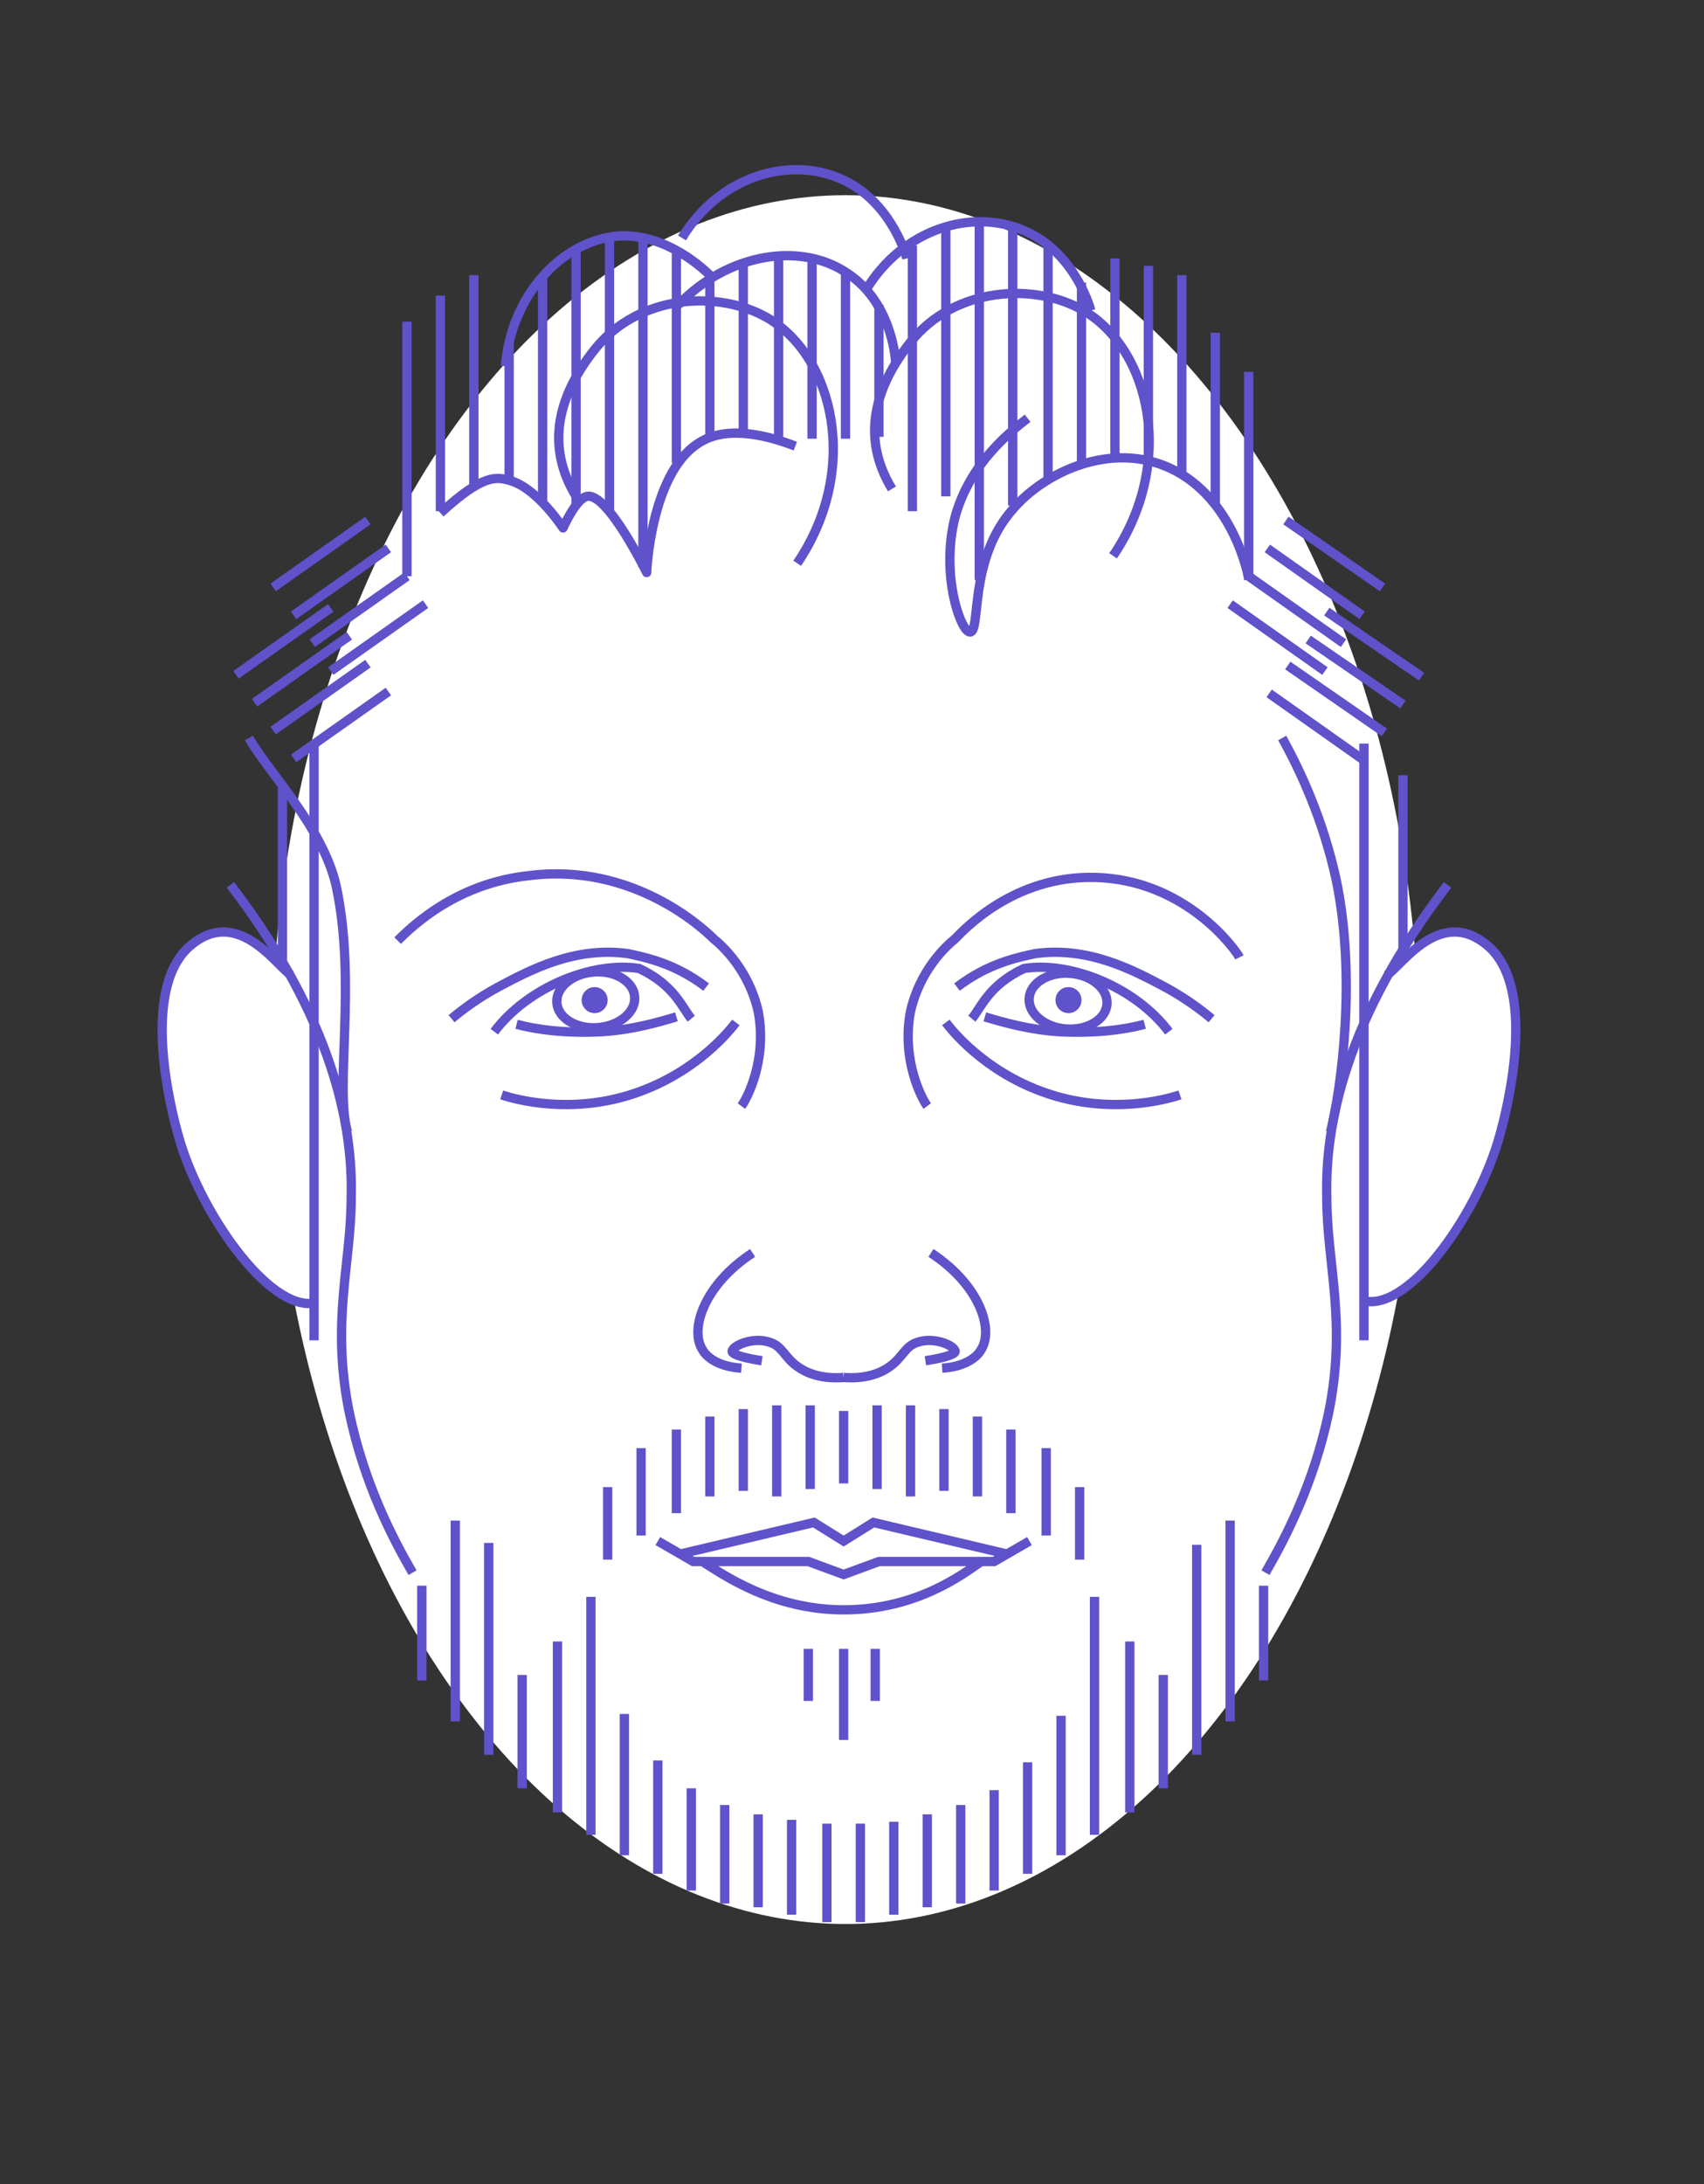 <svg xmlns="http://www.w3.org/2000/svg" viewBox="-251 362.4 91.7 117.5"><rect x="-251" y="362.4" width="91.7" height="117.5" fill="#333333" stroke="none"/><ellipse fill="#FFF" cx="-205.5" cy="419.4" rx="30.9" ry="46.5"/><g fill="none" stroke="#5F52CA" stroke-width=".5" stroke-miterlimit="10"><path d="M-214.4 446l7.2-1.7 1.6 1 1.6-1 7.2 1.7"/><path d="M-215.6 445.3l1.9 1.1h6.2l1.9.7 1.9-.7h6.2l1.9-1.1"/><path d="M-213.2 446.4c1.1.7 3.8 2.6 7.6 2.6 3.9 0 6.4-1.9 7.4-2.6"/></g><g fill="none" stroke="#5F52CA" stroke-width=".5" stroke-miterlimit="10"><path d="M-203.8 438v4.5M-200.2 438.2v4.4M-198.4 438.6v4.3M-196.6 439.3v4.5M-194.7 440.3v4.7M-192.9 442.4v3.9M-202 438v4.9M-205.6 438.3v3.9M-207.4 438v4.5M-211 438.2v4.4M-212.8 438.6v4.3M-214.6 439.3v4.5M-216.5 440.3v4.7M-218.3 442.4v3.9M-209.2 438v4.9"/></g><path fill="none" stroke="#5F52CA" stroke-width=".5" stroke-miterlimit="10" d="M-205.6 451.1v4.9M-203.9 451.1v2.8M-207.5 451.1v2.8M-201.1 421.9c-.3-.4-1.4-2.5-.9-5.1.5-2.2 1.9-3.5 2.4-3.9.4-.4 3.1-3.4 7.5-3.3 4.9.1 7.6 3.9 7.8 4.3"/><path fill="none" stroke="#5F52CA" stroke-width=".5" stroke-miterlimit="10" d="M-199.5 415.5c1.7-1.3 3.3-1.6 4.2-1.8 2.9-.4 5.3.9 7 1.8 1.1.6 1.9 1.2 2.5 1.7"/><path fill="none" stroke="#5F52CA" stroke-width=".5" stroke-miterlimit="10" d="M-198.7 417.2c.5-.6.9-1.8 2.8-2.7 2.5-.4 6 1 7.8 3.4"/><ellipse transform="matrix(.997 .079 -.079 .997 32.277 16.591)" fill="none" stroke="#5F52CA" stroke-width=".5" stroke-miterlimit="10" cx="-193.5" cy="416.2" rx="2.1" ry="1.5"/><circle fill="#5F52CA" cx="-193.5" cy="416.2" r=".7"/><path fill="none" stroke="#5F52CA" stroke-width=".5" stroke-miterlimit="10" d="M-198 417.1c1 .3 2.4.7 4 .8 1.9.1 3.5-.1 4.6-.4M-200.1 417.4c.6.8 2.5 2.9 5.7 3.9s6 .3 6.9 0M-211.1 421.9c.3-.4 1.4-2.5.9-5.1-.5-2.2-1.9-3.5-2.4-3.9-.5-.5-4.3-4.1-9.9-3.4-3.9.4-6.3 2.7-7.1 3.5"/><path fill="none" stroke="#5F52CA" stroke-width=".5" stroke-miterlimit="10" d="M-213 415.5c-1.7-1.3-3.3-1.6-4.2-1.8-2.9-.4-5.3.9-7 1.8-1.1.6-1.9 1.2-2.5 1.7"/><path fill="none" stroke="#5F52CA" stroke-width=".5" stroke-miterlimit="10" d="M-213.8 417.2c-.5-.6-.9-1.8-2.8-2.7-2.5-.4-6 1-7.8 3.4"/><ellipse transform="matrix(-.997 .079 -.079 -.997 -404.402 848.436)" fill="none" stroke="#5F52CA" stroke-width=".5" stroke-miterlimit="10" cx="-219" cy="416.2" rx="2.1" ry="1.5"/><circle fill="#5F52CA" cx="-219" cy="416.2" r=".7"/><path fill="none" stroke="#5F52CA" stroke-width=".5" stroke-miterlimit="10" d="M-214.6 417.1c-1 .3-2.4.7-4 .8-1.9.1-3.5-.1-4.6-.4M-211.4 417.4c-.6.8-2.5 2.9-5.7 3.9s-6 .3-6.9 0"/><g fill="none" stroke="#5F52CA" stroke-width=".5" stroke-miterlimit="10"><path d="M-205.6 436.5c1.3.1 2.1-.3 2.5-.6.7-.5.8-1.1 1.5-1.3.9-.3 2 .2 2 .5 0 .1-.3.3-1.6.5M-205.6 436.5c-1.3.1-2.1-.3-2.5-.6-.7-.5-.8-1.1-1.5-1.3-.9-.3-2 .2-2 .5 0 .1.3.3 1.6.5"/><path d="M-200.3 436c1.5-.1 2-.8 2.1-1 .7-1.1-.1-3.5-2.7-5.2M-211.1 436c-1.5-.1-2-.8-2.1-1-.7-1.1.1-3.5 2.7-5.2"/></g><path fill="none" stroke="#5F52CA" stroke-width=".5" stroke-miterlimit="10" d="M-221 450.7v9.2M-217.4 454.6v7.6M-219.2 448.3v12.8M-228.3 447.7v5.1M-226.5 444.2V455M-224.7 445.4v11.4M-222.9 452.5v6.1M-213.8 458.6v5.5M-215.6 457.1v6.1M-206.5 460.5v5.3M-208.4 460.3v5.1M-210.2 460v5M-212 459.5v5.3M-190.2 450.7v9.2M-193.9 454.7v7.5M-192.1 448.3v12.8M-183 447.7v5.1M-184.8 444.2V455M-186.6 445.5v11.3M-188.4 452.5v6.1M-197.5 458.7v5.4M-195.7 457.2v6M-204.7 460.5v5.3M-202.9 460.4v5M-201.1 460v5M-199.3 459.5v5.3M-223.6 380.8v7.4M-221.8 377.2v12.2M-209.1 376.1v9.9M-205.5 377.1v8.9M-207.3 376.3v9.7M-218.2 375.2v14.7M-216.4 375.2v17.7M-214.6 375.9v11.4M-212.8 377.2v8.8M-211 376.5v9.2M-220 375.8v13.8M-187.4 377.2V388M-189.2 376.7v10.5M-201.9 375.6v14.3M-203.7 378.8v7.1M-192.8 377.6v9.8M-194.6 375.5v12.8M-196.5 374.5v15.1M-198.3 374.3v19.3M-200.1 374.7v14.4M-191 376.3V387M-185.6 380.3v9.3M-183.8 382.4v11.2M-182.8 391.9l5.1 3.6M-181.8 390.4l5.2 3.6M-184.8 394.9l5.1 3.6M-183.8 393.4l5.1 3.6"/><path fill="#FFF" stroke="#5F52CA" stroke-width=".5" stroke-miterlimit="10" d="M-176.5 414.9c.6 0 2.9-4.1 5.7-1.5 2.5 2.4.9 8.7.5 10.1-1.1 4-4.7 9.3-7.2 8.9M-235.2 414.9c-.6 0-2.9-4.1-5.7-1.5-2.5 2.4-.9 8.7-.5 10.1 1.1 4 4.8 9.4 7.3 9"/><path fill="none" stroke="#5F52CA" stroke-width=".5" stroke-miterlimit="10" d="M-225.5 377.2v11.3M-227.3 378.3v11.6M-229.1 379.7v13.7M-183.8 393.6c0-.2-.8-4.4-4.2-6-3.2-1.5-6.8.2-8.5 2.2-2.4 2.7-1.7 6.6-2.3 6.6-.5 0-1.6-3.1-.8-6.2.8-2.9 3-4.6 3.9-5.3"/><path fill="none" stroke="#5F52CA" stroke-width=".5" stroke-linejoin="round" stroke-miterlimit="10" d="M-208.2 386.4c-1.8-.7-3.9-1.1-5.3-.1-2.5 1.7-2.7 6.9-2.7 6.9s-2.1-4.3-3.2-4.1c-.6.1-1.3 1.7-1.3 1.7s-1.3-2-2.7-2.5c-.9-.3-1.6-.4-3.9 1.7M-192.3 379.1c-.1-.4-1-3.2-3.6-4.3-2.8-1.2-6.5-.1-8.5 3.2"/><path fill="none" stroke="#5F52CA" stroke-width=".5" stroke-linejoin="round" stroke-miterlimit="10" d="M-202.8 382c0-.5-.3-3.4-2.6-4.9-2.5-1.7-6.4-1.1-9.1 1.7"/><path fill="none" stroke="#5F52CA" stroke-width=".5" stroke-linejoin="round" stroke-miterlimit="10" d="M-212.7 377.3c-.3-.3-2.4-2.4-5.1-2.2-3 .3-5.7 3.2-6 7"/><path fill="none" stroke="#5F52CA" stroke-width=".5" stroke-miterlimit="10" d="M-208.1 392.7c3.4-5 2-11.1-1.6-13.2-2.6-1.5-6.9-1.3-9.3 1.7-1.9 2.4-2.7 5.1-1 7.9M-191.1 392.3c3.4-5 2-11.1-1.6-13.2-2.6-1.5-6.9-1.3-9.3 1.7-1.9 2.4-2.7 5.1-1 7.9"/><path fill="none" stroke="#5F52CA" stroke-width=".5" stroke-linejoin="round" stroke-miterlimit="10" d="M-202.2 376.3c-.1-.4-1-3.2-3.6-4.3-2.8-1.2-6.5-.1-8.5 3.2"/><path fill="none" stroke="#5F52CA" stroke-width=".5" stroke-miterlimit="10" d="M-230.1 391.9l-5.1 3.6M-231.2 390.4l-5.1 3.6M-228.1 394.9l-5.1 3.6M-229.1 393.4l-5.1 3.6M-232.2 396.6l-5.1 3.6M-233.2 395.1l-5.1 3.6M-230.1 399.6l-5.1 3.6M-231.2 398.1l-5.1 3.6M-180.6 396.8l5.1 3.5M-179.6 395.3l5.1 3.5M-182.7 399.7l5.1 3.6M-181.7 398.2l5.2 3.6M-182.9 447c1.1-1.9 2.6-4.8 3.4-8.6 1-4.9-.1-8-.1-11.6-.1-3.9 1-9.6 6.5-16.8"/><path fill="none" stroke="#5F52CA" stroke-width=".5" stroke-miterlimit="10" d="M-182 402.1c1 1.8 2.2 4.4 2.9 7.6 1.1 5.2.3 11.2-.3 13.6M-228.8 447c-1.1-1.9-2.6-4.8-3.4-8.6-1-4.9.1-8 .1-11.6.1-3.9-1-9.6-6.5-16.8"/><path fill="none" stroke="#5F52CA" stroke-width=".5" stroke-miterlimit="10" d="M-237.6 402.1c1 1.8 4 4.8 4.7 8 1.1 5.2-.1 10.8.6 13.2M-234.1 402.4v32.1M-177.6 402.4v32.1M-235.8 404.7v9.7M-175.5 404.1v9.3"/></svg>